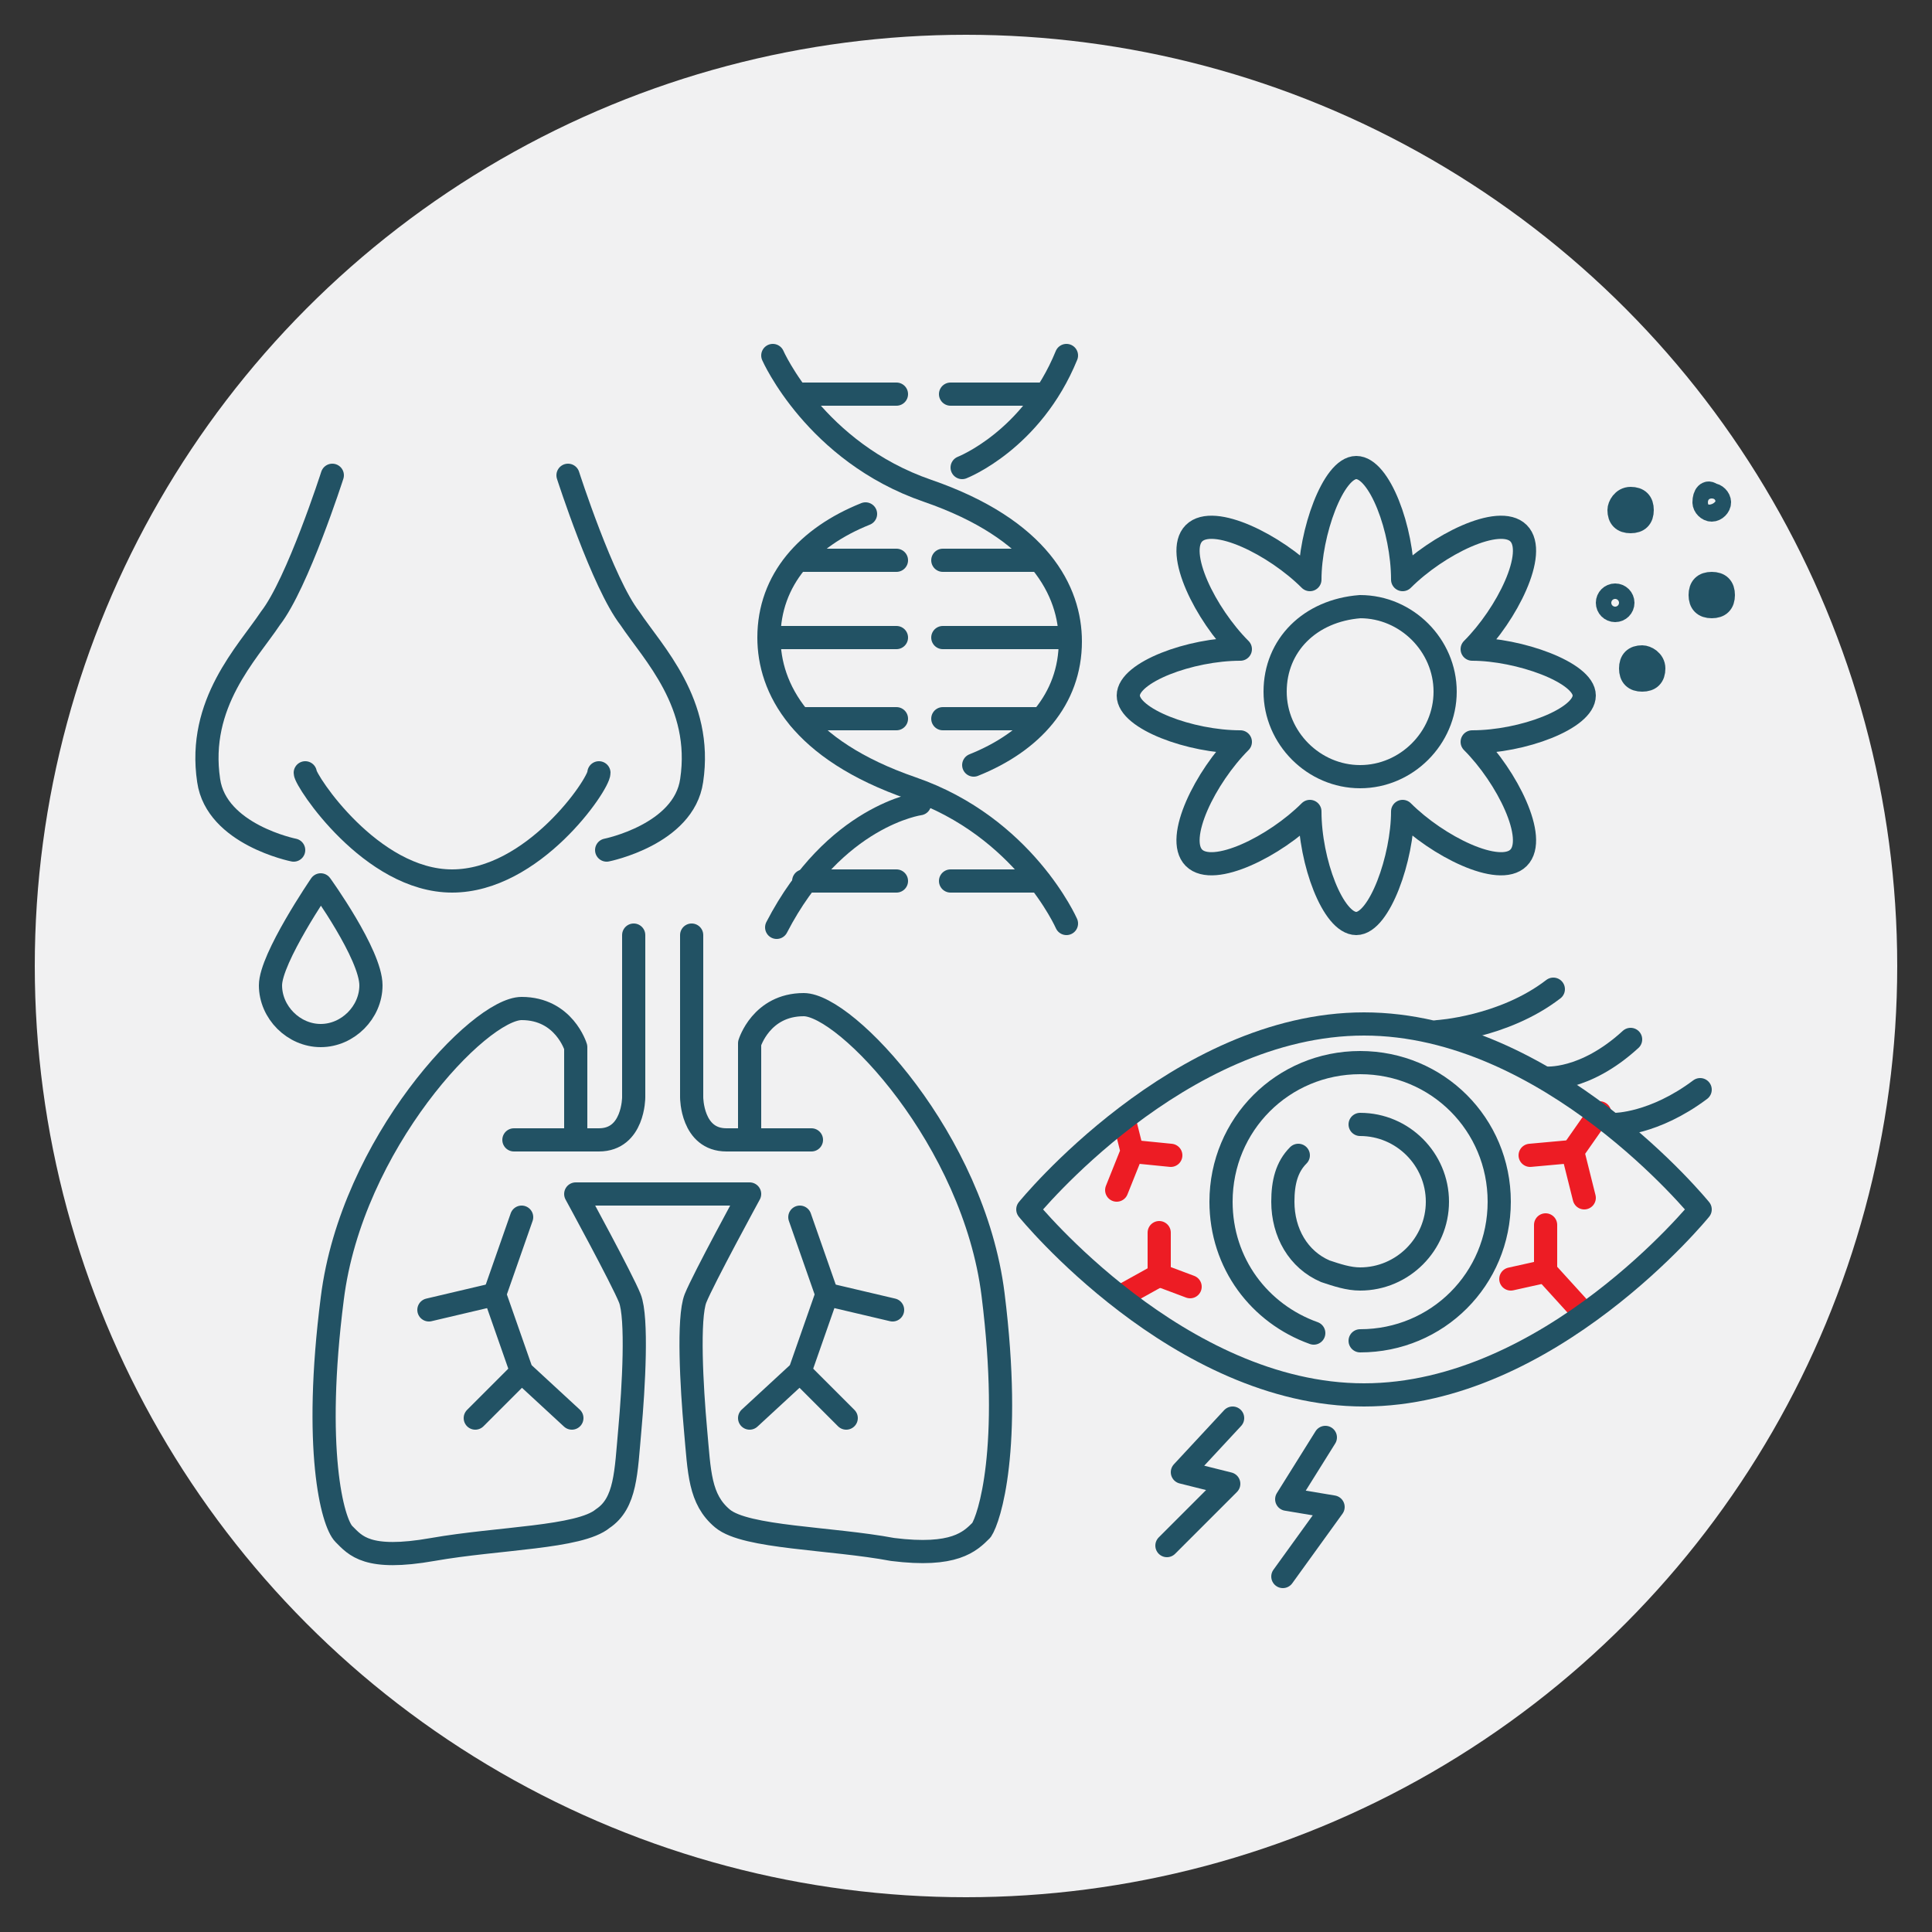 <?xml version="1.0" encoding="utf-8"?>
<!-- Generator: Adobe Illustrator 28.0.0, SVG Export Plug-In . SVG Version: 6.00 Build 0)  -->
<svg version="1.1" id="Layer_1" xmlns="http://www.w3.org/2000/svg" xmlns:xlink="http://www.w3.org/1999/xlink" x="0px" y="0px"
	 viewBox="0 0 50 50" style="enable-background:new 0 0 50 50;" xml:space="preserve">
<rect x="0" y="0" width="50" height="50" fill="#333333" stroke="none"/>
<style type="text/css">
	.st0{fill:#F1F1F2;}
	.st1{fill:none;stroke:#225264;stroke-width:0.6;stroke-linecap:round;stroke-linejoin:round;stroke-miterlimit:10;}
	.st2{fill:none;stroke:#ED1C24;stroke-width:0.6;stroke-linecap:round;stroke-linejoin:round;stroke-miterlimit:10;}
</style>
<circle class="st0" cx="25" cy="25" r="24.1"/>
<g>
	<g>
		<path class="st1" d="M37.2,26.7c0,0,1.7-0.1,3-1.1"/>
		<path class="st1" d="M40,27.9c0,0,1,0.1,2.2-1"/>
		<path class="st1" d="M41.8,29.1c0,0,1,0,2.2-0.9"/>
		<polyline class="st2" points="40,31.7 40,32.9 41,34 		"/>
		<line class="st2" x1="40" y1="32.9" x2="39.1" y2="33.1"/>
		<polyline class="st2" points="41.4,28.8 40.7,29.8 41,31 		"/>
		<line class="st2" x1="40.7" y1="29.8" x2="39.6" y2="29.9"/>
		<polyline class="st2" points="29.1,29 29.3,29.8 28.9,30.8 		"/>
		<line class="st2" x1="29.3" y1="29.8" x2="30.3" y2="29.9"/>
		<polyline class="st2" points="29.1,33.5 30,33 30,31.9 		"/>
		<line class="st2" x1="30" y1="33" x2="30.8" y2="33.3"/>
		<polyline class="st1" points="31.9,36.7 30.6,38.1 31.8,38.4 30.2,40 		"/>
		<polyline class="st1" points="34.3,37.2 33.3,38.8 34.5,39 33.2,40.8 		"/>
		<g>
			<path class="st1" d="M34,34.5c-1.4-0.5-2.4-1.8-2.4-3.4c0-2,1.6-3.6,3.6-3.6s3.6,1.6,3.6,3.6s-1.6,3.6-3.6,3.6"/>
			<path class="st1" d="M35.2,29.1c1.1,0,2,0.9,2,2s-0.9,2-2,2c-0.3,0-0.6-0.1-0.9-0.2c-0.7-0.3-1.1-1-1.1-1.8
				c0-0.5,0.1-0.9,0.4-1.2"/>
			<path class="st1" d="M44,31.3c0,0-3.9,4.8-8.7,4.8s-8.7-4.8-8.7-4.8s3.9-4.8,8.7-4.8S44,31.3,44,31.3z"/>
		</g>
	</g>
	<g>
		<path class="st1" d="M8.6,12.3c0,0-0.9,2.8-1.6,3.7c-0.6,0.9-1.9,2.2-1.6,4.2C5.6,21.6,7.6,22,7.6,22"/>
		<path class="st1" d="M14.7,12.3c0,0,0.9,2.8,1.6,3.7c0.6,0.9,1.9,2.2,1.6,4.2c-0.2,1.4-2.2,1.8-2.2,1.8"/>
		<path class="st1" d="M15.5,20c0,0.3-1.7,2.8-3.8,2.8S7.9,20.2,7.9,20"/>
		<path class="st1" d="M9.6,25.5c0,0.7-0.6,1.3-1.3,1.3S7,26.2,7,25.5c0-0.7,1.3-2.6,1.3-2.6S9.6,24.7,9.6,25.5z"/>
	</g>
	<g>
		<path class="st1" d="M32.1,19.2c-0.9,0.9-1.7,2.5-1.2,3s2.1-0.3,3-1.2c0,1.3,0.6,2.9,1.2,2.9s1.2-1.7,1.2-2.9
			c0.9,0.9,2.5,1.7,3,1.2s-0.3-2.1-1.2-3c1.3,0,2.9-0.6,2.9-1.2s-1.7-1.2-2.9-1.2c0.9-0.9,1.7-2.5,1.2-3s-2.1,0.3-3,1.2
			c0-1.3-0.6-2.9-1.2-2.9s-1.2,1.7-1.2,2.9c-0.9-0.9-2.5-1.7-3-1.2s0.3,2.1,1.2,3c-1.3,0-2.9,0.6-2.9,1.2S30.8,19.2,32.1,19.2z"/>
		<path class="st1" d="M33,17.9c0,1.2,1,2.2,2.2,2.2s2.2-1,2.2-2.2s-1-2.2-2.2-2.2C33.9,15.8,33,16.7,33,17.9z"/>
		<path class="st1" d="M42.2,17.3c0,0.2,0.1,0.3,0.3,0.3s0.3-0.1,0.3-0.3S42.6,17,42.5,17C42.3,17,42.2,17.1,42.2,17.3z"/>
		<path class="st1" d="M44,15.4c0,0.2,0.1,0.3,0.3,0.3s0.3-0.1,0.3-0.3s-0.1-0.3-0.3-0.3C44.1,15.1,44,15.2,44,15.4z"/>
		<path class="st1" d="M41.9,13.2c0,0.2,0.1,0.3,0.3,0.3s0.3-0.1,0.3-0.3s-0.1-0.3-0.3-0.3S41.9,13.1,41.9,13.2z"/>
		<circle class="st1" cx="41.8" cy="15.6" r="0.2"/>
		<path class="st1" d="M44.1,13c0,0.1,0.1,0.2,0.2,0.2c0.1,0,0.2-0.1,0.2-0.2c0-0.1-0.1-0.2-0.2-0.2C44.2,12.7,44.1,12.8,44.1,13z"
			/>
	</g>
	<g>
		<path class="st1" d="M19.4,29.4V27c0,0,0.3-1,1.4-1s4.4,3.5,4.9,7.5s-0.1,5.8-0.3,6.1c-0.3,0.3-0.7,0.7-2.3,0.5
			c-1.6-0.3-3.8-0.3-4.4-0.8S18.1,38.1,18,37s-0.2-2.9,0-3.4s1.4-2.7,1.4-2.7h-4.5c0,0,1.2,2.2,1.4,2.7c0.2,0.5,0.1,2.3,0,3.4
			c-0.1,1.1-0.1,1.9-0.7,2.3c-0.6,0.5-2.7,0.5-4.4,0.8s-2-0.1-2.3-0.4s-0.8-2.2-0.3-6.1c0.5-4,3.8-7.5,4.9-7.5s1.4,1,1.4,1v2.4"/>
		<g>
			<g>
				<polyline class="st1" points="13.5,31.5 12.8,33.5 13.5,35.5 14.8,36.7 				"/>
				<line class="st1" x1="13.5" y1="35.5" x2="12.3" y2="36.7"/>
				<line class="st1" x1="12.8" y1="33.5" x2="11.1" y2="33.9"/>
			</g>
			<g>
				<polyline class="st1" points="20.7,31.5 21.4,33.5 20.7,35.5 19.4,36.7 				"/>
				<line class="st1" x1="20.7" y1="35.5" x2="21.9" y2="36.7"/>
				<line class="st1" x1="21.4" y1="33.5" x2="23.1" y2="33.9"/>
			</g>
		</g>
		<g>
			<path class="st1" d="M16.4,24.2v4.2c0,0,0,1.1-0.9,1.1s-2.2,0-2.2,0"/>
			<path class="st1" d="M17.9,24.2v4.2c0,0,0,1.1,0.9,1.1c1,0,2.2,0,2.2,0"/>
		</g>
	</g>
	<g>
		<path class="st1" d="M20,9.2c0,0,1.1,2.5,4,3.5s3.7,2.6,3.7,3.9c0,1.5-1,2.6-2.5,3.2"/>
		<path class="st1" d="M27.6,23.9c0,0-1.1-2.5-4-3.5s-3.7-2.6-3.7-3.9c0-1.5,1-2.6,2.5-3.2"/>
		<path class="st1" d="M24.9,12.1c0,0,1.8-0.7,2.7-2.9"/>
		<path class="st1" d="M23.8,20.8c0,0-2.2,0.3-3.7,3.2"/>
		<g>
			<g>
				<line class="st1" x1="20.8" y1="14.5" x2="23.2" y2="14.5"/>
				<line class="st1" x1="20" y1="16.5" x2="23.2" y2="16.5"/>
				<line class="st1" x1="20.7" y1="18.6" x2="23.2" y2="18.6"/>
			</g>
			<g>
				<line class="st1" x1="26.8" y1="14.5" x2="24.4" y2="14.5"/>
				<line class="st1" x1="27.6" y1="16.5" x2="24.4" y2="16.5"/>
				<line class="st1" x1="26.9" y1="18.6" x2="24.4" y2="18.6"/>
			</g>
		</g>
		<line class="st1" x1="24.6" y1="10.2" x2="26.9" y2="10.2"/>
		<line class="st1" x1="23.2" y1="10.2" x2="20.8" y2="10.2"/>
		<line class="st1" x1="24.6" y1="22.8" x2="26.9" y2="22.8"/>
		<line class="st1" x1="23.2" y1="22.8" x2="20.8" y2="22.8"/>
	</g>
</g>
</svg>
